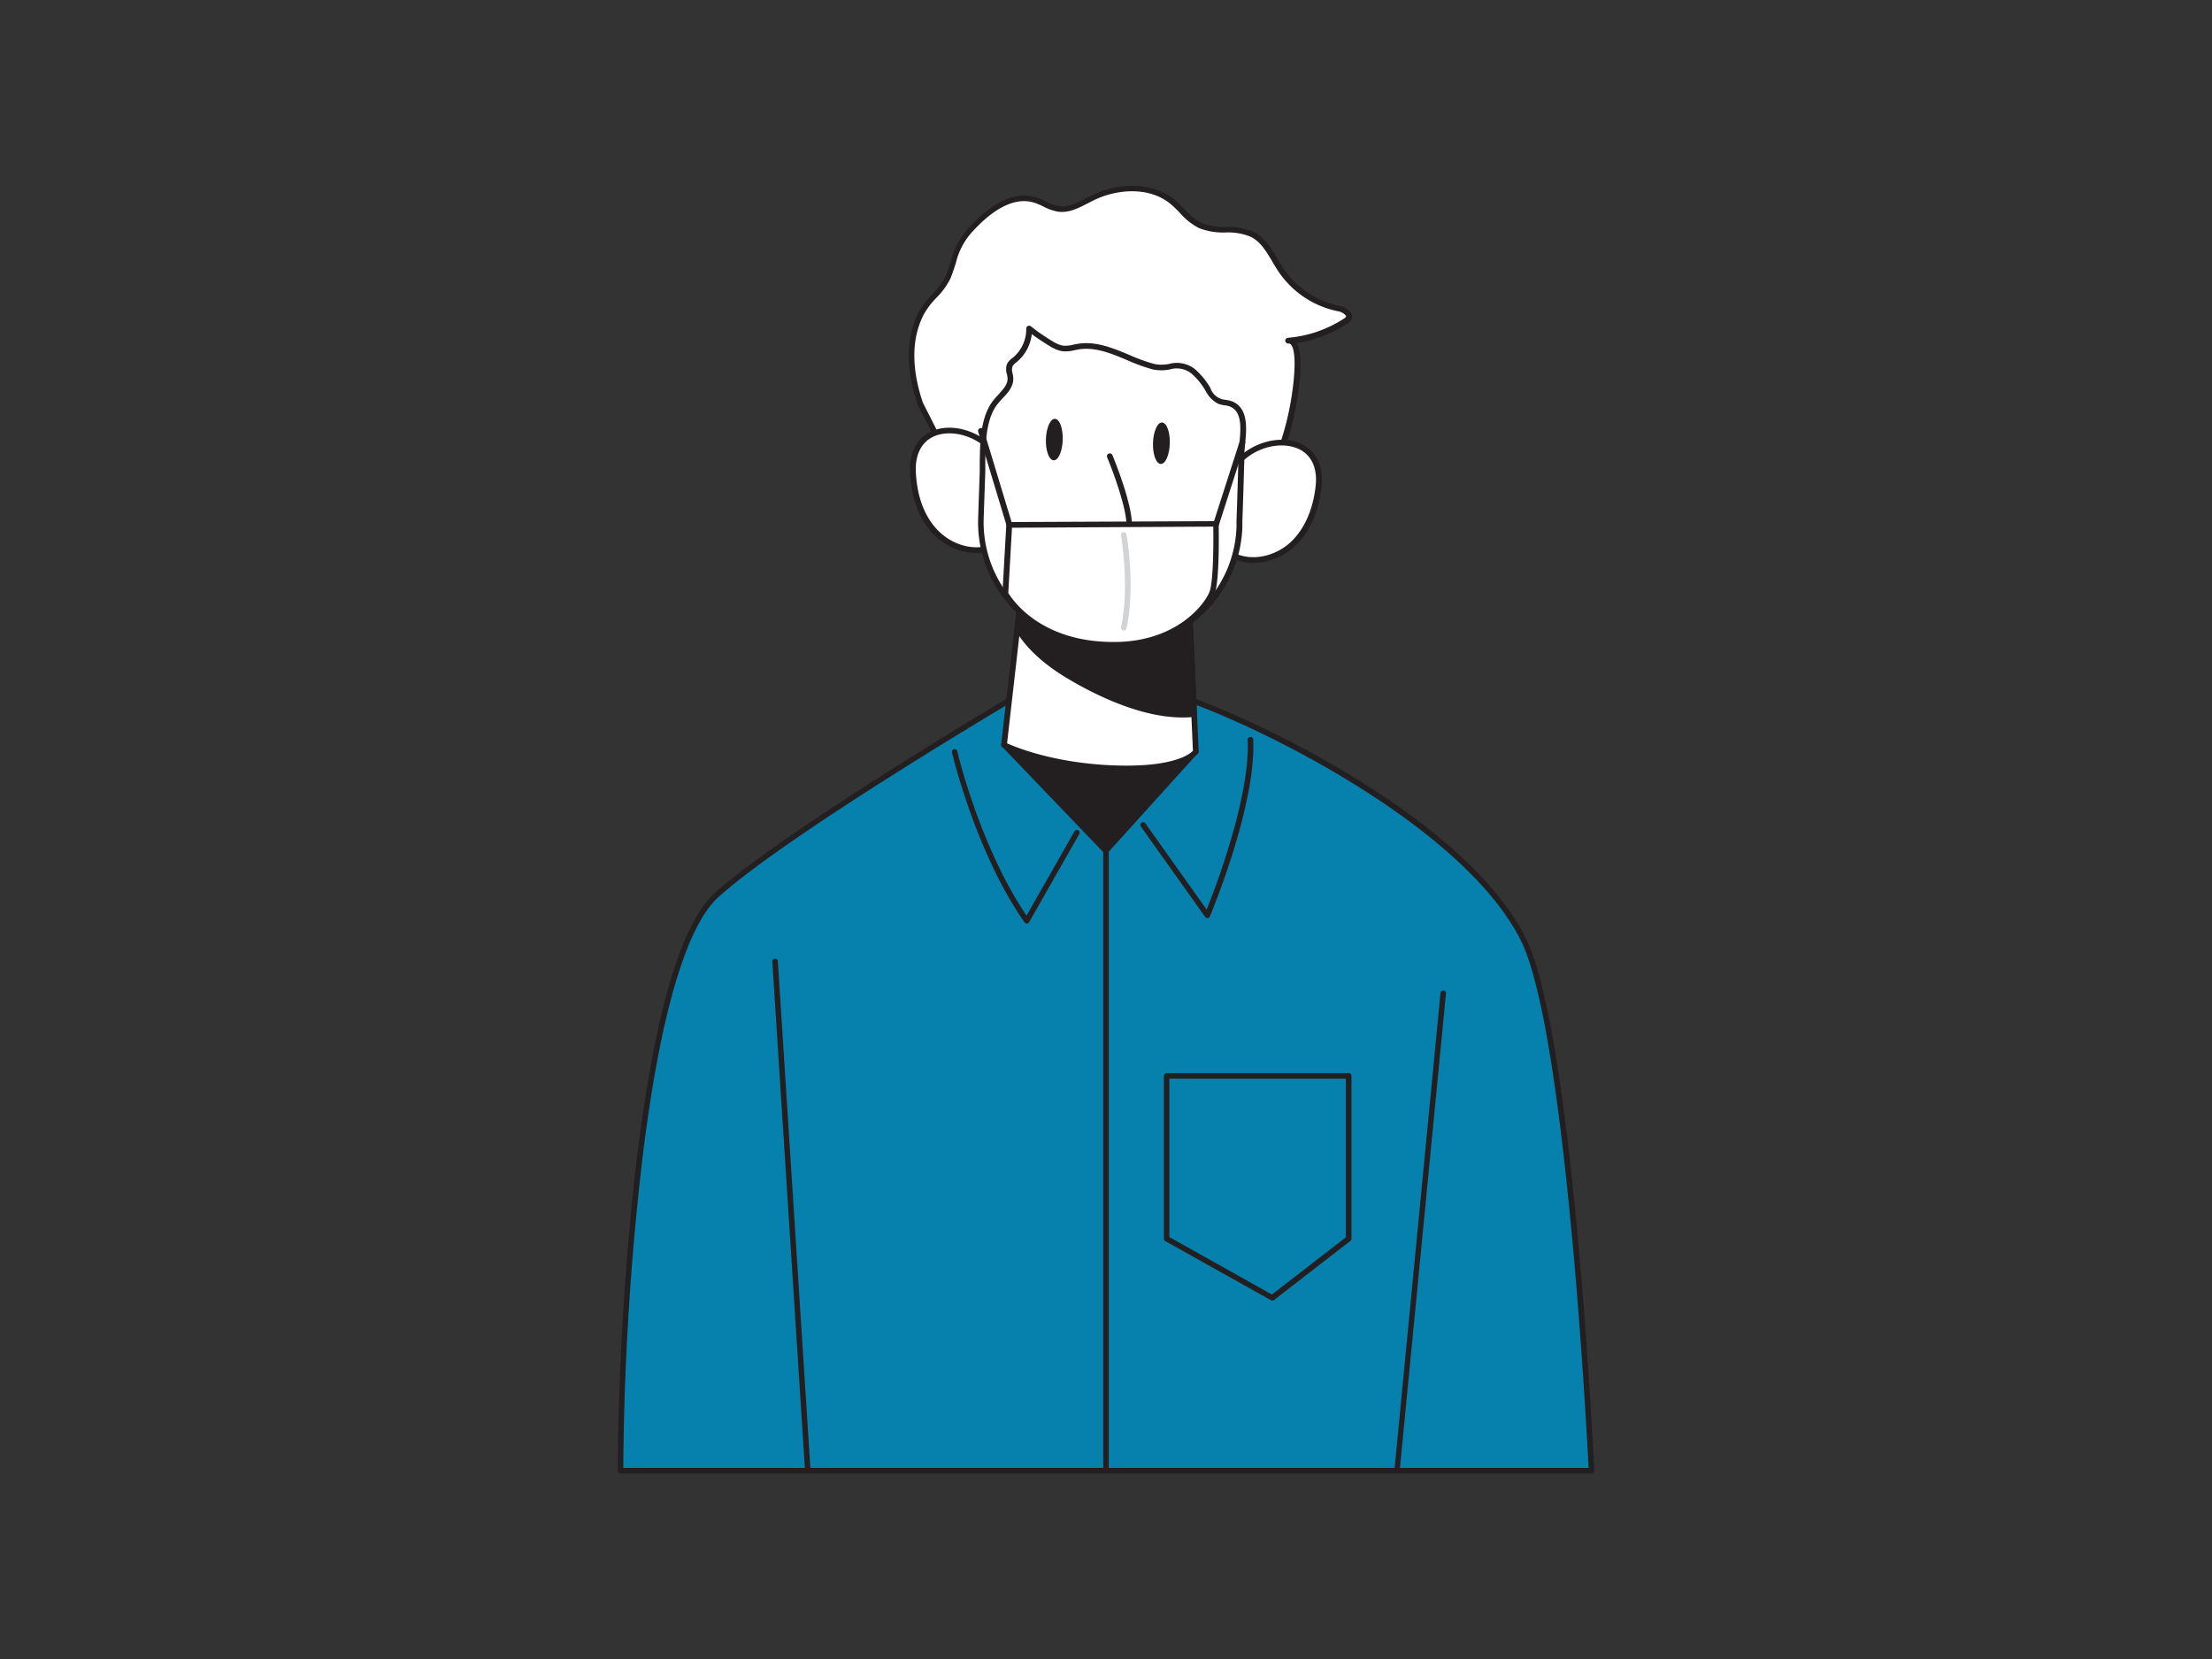 <svg xmlns="http://www.w3.org/2000/svg" viewBox="0 0 400 300"><rect x="0" y="0" width="400" height="300" fill="#333333" stroke="none"/><g id="_444_wearing_a_mask_flatline" data-name="#444_wearing_a_mask_flatline"><path d="M188,123.37s-44.62,26.12-58.41,38.46-17.41,78.36-17.41,104.11H287.79s-3.74-79.18-12.38-96.21C263.85,147,221.93,128.09,211,125.18S188,123.37,188,123.37Z" fill="#0681ad"/><path d="M287.79,266.44H112.21a.5.5,0,0,1-.5-.5c0-23,3.23-91.65,17.58-104.49,13.66-12.22,58-38.25,58.49-38.51a.48.48,0,0,1,.2-.07c.12,0,12.19-1.06,23.11,1.83,5,1.32,18.13,6.53,32.13,14.88,11.41,6.8,26.33,17.52,32.63,29.93,8.59,16.93,12.29,93.17,12.44,96.41a.47.47,0,0,1-.14.37A.48.48,0,0,1,287.79,266.44Zm-175.08-1H287.27c-.35-6.9-4.18-79.47-12.31-95.49-11.19-22.06-52.52-41.22-64.12-44.29-10.2-2.7-21.43-1.91-22.66-1.81-2.34,1.37-45,26.45-58.23,38.34-5.84,5.22-10.58,21.37-13.71,46.71A509.21,509.21,0,0,0,112.71,265.45Z" fill="#231f20"/><path d="M181.55,134.67,200,153.9l16.28-18S193.65,137.22,181.55,134.67Z" fill="#231f20"/><path d="M200,154.39a.48.48,0,0,1-.36-.15L181.19,135a.48.48,0,0,1-.07-.58.52.52,0,0,1,.54-.25c11.89,2.51,34.33,1.21,34.55,1.2a.5.5,0,0,1,.48.28.49.49,0,0,1-.08.55l-16.28,18a.52.52,0,0,1-.37.16Zm-17-18.94,17,17.72,15.12-16.74C210.44,136.65,193.59,137.29,183,135.45Z" fill="#231f20"/><path d="M230.08,85.19A51.35,51.35,0,0,0,234,72.07c.14-.87,1.77-10.67-1.11-10.42a22.53,22.53,0,0,0,10.37-3.59,1.5,1.5,0,0,0,.56-.53c.45-.89-.87-1.56-1.85-1.76a16.63,16.63,0,0,1-10.31-6.88c-1.58-2.34-2.72-5.24-5.24-6.52-2.87-1.47-6.54-.25-9.46-1.61-2-.94-3.3-2.92-5-4.32-3.95-3.2-9.86-2.92-14.42-.67-2,1-3.94,2.28-6.09,2-1.48-.2-2.75-1.14-4.17-1.59-4.55-1.46-9,2.24-12.19,5.84-2.36,2.7-2.37,5.1-3.67,8.12-1.06,2.44-3.5,4-4.79,6.42-2.64,5-2,11-.26,16.24.41,1.19,9.94,18.31,6.91,18.13,8.83.54,17.73,1.29,26.64,1.16C207,92,226.3,93.53,230.08,85.19Z" fill="#fff"/><path d="M207.19,92.65c-1.35,0-2.64,0-3.82,0s-2.48,0-3.43,0c-7.23.11-14.55-.37-21.62-.83l-5.06-.33a.51.51,0,0,1-.48-.54.49.49,0,0,1,.54-.49c.56-.77-1.5-5.77-6.14-14.84-.8-1.57-1.19-2.33-1.29-2.61-1.51-4.45-2.68-10.95.29-16.63a15.22,15.22,0,0,1,2.42-3.19,12,12,0,0,0,2.35-3.2,25.69,25.69,0,0,0,1-2.76,13.7,13.7,0,0,1,2.78-5.5c4.56-5.22,8.85-7.24,12.74-6a13.08,13.08,0,0,1,1.71.72,8,8,0,0,0,2.36.84c1.64.22,3.25-.62,4.81-1.44l1-.5c4.35-2.15,10.66-2.76,15,.73a19.94,19.94,0,0,1,1.82,1.73,11.13,11.13,0,0,0,3.1,2.52,11.29,11.29,0,0,0,4.45.72,11.58,11.58,0,0,1,5,.9c2,1,3.19,3,4.31,4.89.36.61.73,1.22,1.12,1.8a16,16,0,0,0,10,6.66,3.23,3.23,0,0,1,2.21,1.37,1.22,1.22,0,0,1,0,1.13,2,2,0,0,1-.74.73,23,23,0,0,1-9.13,3.5c1.18,2,.59,7.08.11,10.08a52,52,0,0,1-4,13.34C227.59,91.93,216,92.65,207.19,92.65Zm-6.41-1.09,2.6,0c8.07.1,23.09.3,26.23-6.61h0a50.66,50.66,0,0,0,3.91-13c.81-5.06.77-8.72-.09-9.65a.53.53,0,0,0-.46-.18h0a.53.53,0,0,1-.55-.47.52.52,0,0,1,.47-.56h0A22,22,0,0,0,243,57.63a1.28,1.28,0,0,0,.38-.33.22.22,0,0,0,0-.22,2.39,2.39,0,0,0-1.5-.81,17,17,0,0,1-10.64-7.09c-.4-.59-.77-1.22-1.15-1.85-1.1-1.86-2.13-3.61-3.89-4.5a10.73,10.73,0,0,0-4.59-.79,12.05,12.05,0,0,1-4.86-.82,12,12,0,0,1-3.4-2.73,19.2,19.2,0,0,0-1.73-1.65c-3.95-3.2-9.81-2.61-13.86-.61-.33.16-.65.33-1,.5-1.7.89-3.47,1.81-5.42,1.55a8.92,8.92,0,0,1-2.67-.94,12.44,12.44,0,0,0-1.58-.67c-4.32-1.39-8.72,2.33-11.66,5.69a12.7,12.7,0,0,0-2.56,5.13c-.29.9-.58,1.84-1,2.86a13.17,13.17,0,0,1-2.53,3.49,14.25,14.25,0,0,0-2.28,3c-2.8,5.36-1.66,11.57-.22,15.83.07.22.61,1.26,1.23,2.47,4,7.91,6.54,13.34,6.26,15.38l4,.26c7.06.46,14.36.94,21.54.83Z" fill="#231f20"/><path d="M221.67,87.87c1.87-9.58,18-11.39,16.76-.07-.41,3.89-1.8,7.82-4.63,10.51s-7.3,3.86-10.81,2.14" fill="#fff"/><path d="M226.62,101.78a8.79,8.79,0,0,1-3.86-.86.53.53,0,0,1-.24-.7.52.52,0,0,1,.69-.23c3.14,1.54,7.34.69,10.23-2,3.13-3,4.16-7.18,4.48-10.19.41-4-1.44-6.64-4.95-7.16-4.29-.65-9.79,2.23-10.8,7.38a.51.51,0,1,1-1-.2c1.12-5.72,7.21-8.92,12-8.2,3.18.47,6.38,2.9,5.81,8.29-.33,3.18-1.43,7.64-4.79,10.83A11.08,11.08,0,0,1,226.62,101.78Z" fill="#231f20"/><path d="M181.82,86.49c-1.2-9.69-17.11-12.62-16.71-1.23.13,3.9,1.24,7.92,3.89,10.8s7,4.36,10.63,2.89" fill="#fff"/><path d="M176.58,100a11,11,0,0,1-8-3.63c-3.13-3.41-3.92-7.94-4-11.14-.19-5.41,3.17-7.61,6.38-7.86,4.81-.38,10.64,3.22,11.37,9a.53.53,0,0,1-.45.58.53.53,0,0,1-.58-.45c-.65-5.21-5.93-8.47-10.26-8.11-3.54.28-5.57,2.82-5.43,6.8.11,3,.84,7.3,3.76,10.47,2.69,2.94,6.83,4.08,10.06,2.76a.52.52,0,0,1,.67.28.51.51,0,0,1-.28.67A8.5,8.5,0,0,1,176.58,100Z" fill="#231f20"/><path d="M181.55,134.67s7.35,3.75,20,4.19,14.72-3,14.72-3l-.3-6.75-.69-15.7-.67-14.67-28.81-1-1.37,11.93-.43,3.87Z" fill="#fff"/><path d="M203.66,139.41l-2.15,0c-12.59-.44-19.89-4.1-20.19-4.25a.53.53,0,0,1-.28-.52l4.22-36.92a.51.51,0,0,1,.53-.45l28.81,1a.51.51,0,0,1,.5.49l1.66,37.12a.54.54,0,0,1-.08.3C216.59,136.29,214.53,139.41,203.66,139.41Zm-21.55-5c1.54.7,8.53,3.61,19.43,4,10.73.38,13.66-2.09,14.18-2.64l-1.63-36.45-27.86-1Z" fill="#231f20"/><path d="M184,113.55c2.05,3.58,5.56,6.45,9.18,8.63,6.08,3.65,15.22,7.83,22.79,6.94l-.69-15.7a71.14,71.14,0,0,1-16.62-.46c-4.85-.6-9.84-1.25-14.23-3.28Z" fill="#231f20"/><path d="M213.79,129.74c-7.77,0-16.28-4.36-20.9-7.14-4.36-2.62-7.5-5.58-9.35-8.8a.52.52,0,0,1-.06-.3l.42-3.87a.51.51,0,0,1,.25-.38.53.53,0,0,1,.46,0c4.45,2.06,9.56,2.68,14.08,3.23a69.71,69.71,0,0,0,16.5.47.51.51,0,0,1,.38.11.46.46,0,0,1,.17.36l.7,15.7a.49.49,0,0,1-.44.51A18,18,0,0,1,213.79,129.74Zm-29.3-16.3c1.77,3,4.77,5.81,8.92,8.31,4.85,2.92,14.1,7.63,22,6.92l-.65-14.7a71.25,71.25,0,0,1-16.2-.52c-4.38-.53-9.32-1.14-13.75-3Z" fill="#231f20"/><path d="M198.7,116.54l2.58.09a22.09,22.09,0,0,0,22.84-21.31l0-1.12q.21-6.17.38-12.32c.08-2.59,1.35-7.6-1.95-8.86-.67-.26-1.44-.22-2.11-.5a4.91,4.91,0,0,1-2-2.12,12.4,12.4,0,0,0-2.74-3.32c-2.53-2-4.51-.12-7.13-.78-4.44-1.12-8.92-4.42-13.67-3.62a8.75,8.75,0,0,1-2.77.32,5.48,5.48,0,0,1-2-.81,34.08,34.08,0,0,1-4.07-2.79,7.18,7.18,0,0,1-2.54,5.6,3,3,0,0,0-1,1c-.3.72.1,1.52.14,2.3.09,1.69-1.47,2.9-2.55,4.2-2.72,3.26-2.37,8.71-2.51,12.71l-.3,8.44A22.09,22.09,0,0,0,198.7,116.54Z" fill="#fff"/><path d="M202.06,117.16h-.8l-2.57-.09a22.64,22.64,0,0,1-21.81-23.38l.29-8.44c0-.56,0-1.15,0-1.76.06-3.71.14-8.32,2.59-11.26.23-.28.49-.56.75-.84.9-1,1.74-1.89,1.69-3a4.63,4.63,0,0,0-.12-.73,2.91,2.91,0,0,1,0-1.8,3,3,0,0,1,1-1.12l.15-.12a6.7,6.7,0,0,0,2.35-5.19.52.52,0,0,1,.29-.48.53.53,0,0,1,.55.06,34.66,34.66,0,0,0,4,2.75,5.31,5.31,0,0,0,1.78.74,5.59,5.59,0,0,0,1.92-.18c.23-.05.46-.1.69-.13,3.29-.57,6.41.74,9.43,2a32.56,32.56,0,0,0,4.45,1.62,6.73,6.73,0,0,0,2.72,0,5.3,5.3,0,0,1,4.61.89,13.34,13.34,0,0,1,2.85,3.45,3.14,3.14,0,0,0,2.75,2.15,5.93,5.93,0,0,1,1.13.26c3.05,1.18,2.68,5,2.4,7.75-.05.59-.11,1.15-.12,1.62L225,83.6c-.11,3.54-.21,7.08-.34,10.62l0,1.12a22.61,22.61,0,0,1-22.57,21.82ZM186.58,60.42a7.64,7.64,0,0,1-2.67,5l-.16.13a2.19,2.19,0,0,0-.66.72,2,2,0,0,0,0,1.19,6.13,6.13,0,0,1,.14.89c.08,1.54-1,2.72-2,3.75-.24.27-.48.53-.71.8-2.21,2.66-2.29,6.89-2.35,10.62,0,.61,0,1.21,0,1.77l-.29,8.45A21.59,21.59,0,0,0,198.72,116l2.57.09A21.56,21.56,0,0,0,223.6,95.3l0-1.12c.13-3.54.23-7.08.33-10.61l.06-1.7c0-.49.07-1.07.13-1.69.25-2.58.57-5.79-1.75-6.68a4.27,4.27,0,0,0-.92-.21,5.24,5.24,0,0,1-1.2-.29A5.4,5.4,0,0,1,218,70.67a11.94,11.94,0,0,0-2.62-3.18,4.31,4.31,0,0,0-3.82-.69,7.61,7.61,0,0,1-3.12,0,33.41,33.41,0,0,1-4.6-1.67C201,63.93,198,62.68,195,63.19l-.65.13a6.42,6.42,0,0,1-2.28.19,6,6,0,0,1-2.15-.87A38.84,38.84,0,0,1,186.58,60.42Z" fill="#231f20"/><path d="M201.27,97.26a37,37,0,0,1-4.54-.29.53.53,0,0,1-.44-.59.52.52,0,0,1,.58-.44,34,34,0,0,0,6.3.22.33.33,0,0,0,.29-.18c1-1.56-1.46-8.93-3.22-13.21a.52.52,0,1,1,.95-.4c.49,1.19,4.71,11.64,3.15,14.15a1.34,1.34,0,0,1-1.1.67C202.57,97.24,201.91,97.26,201.27,97.26Z" fill="#231f20"/><path d="M182.52,94.92l-.7,12.42s4.88,9.5,20.07,9.26c11.27-.18,16.3-7,17.27-9.26s.74-12.58.74-12.58Z" fill="#fff"/><path d="M201.33,117.12c-14.89,0-19.91-9.45-20-9.54a.45.45,0,0,1-.06-.27l.7-12.42a.52.52,0,0,1,.51-.49l37.38-.16h0a.53.53,0,0,1,.52.51c0,.42.22,10.46-.78,12.79-1.13,2.61-6.5,9.4-17.75,9.58Zm-19-9.9c.61,1,5.64,8.87,19,8.87h.55c10.69-.17,15.76-6.52,16.81-9,.72-1.67.76-8.7.71-11.86L183,95.43Z" fill="#231f20"/><path d="M182.52,95.44a.51.51,0,0,1-.49-.37l-5.14-17a.51.51,0,1,1,1-.29l5.15,17a.52.52,0,0,1-.35.64A.4.4,0,0,1,182.52,95.44Z" fill="#231f20"/><path d="M219.9,95.28l-.16,0a.52.52,0,0,1-.33-.65l4.75-14.78a.52.52,0,1,1,1,.32l-4.75,14.78A.51.51,0,0,1,219.9,95.28Z" fill="#231f20"/><ellipse cx="210.96" cy="80.66" rx="3.75" ry="1.52" transform="matrix(0.03, -1, 1, 0.03, 123.03, 288.69)" fill="#231f20"/><ellipse cx="191.51" cy="79.98" rx="3.75" ry="1.52" transform="matrix(0.03, -1, 1, 0.03, 104.93, 268.6)" fill="#231f20"/><path d="M203.2,114h-.1a.5.5,0,0,1-.38-.6c1.6-7.29,0-16.48,0-16.58a.49.49,0,0,1,.41-.57.5.5,0,0,1,.58.4c.06.38,1.63,9.48,0,17A.5.5,0,0,1,203.2,114Z" fill="#d1d3d4"/><path d="M146.07,266.44a.49.49,0,0,1-.49-.46l-5.92-92.08a.5.5,0,0,1,1-.06l5.91,92.07a.5.5,0,0,1-.47.53Z" fill="#231f20"/><path d="M252.6,266.44h0a.49.49,0,0,1-.45-.54l8.34-86.35a.5.5,0,0,1,.55-.44.49.49,0,0,1,.44.54L253.1,266A.5.5,0,0,1,252.6,266.44Z" fill="#231f20"/><path d="M200,266.44a.5.5,0,0,1-.5-.5v-112a.5.5,0,1,1,1,0v112A.49.49,0,0,1,200,266.44Z" fill="#231f20"/><path d="M185.67,167a.52.52,0,0,1-.41-.21c-8.84-12.63-13.07-30.54-13.11-30.72a.49.49,0,0,1,.37-.59.5.5,0,0,1,.6.37c0,.17,4.09,17.29,12.51,29.72l8.68-15.25a.49.49,0,1,1,.86.49l-9.07,15.94a.49.49,0,0,1-.41.25Z" fill="#231f20"/><path d="M218.32,166a.49.49,0,0,1-.4-.21l-11.61-16.32a.51.51,0,0,1,.11-.7.5.5,0,0,1,.7.12l11.08,15.59c1.56-3.88,7.89-20.36,7.42-30.7a.5.5,0,0,1,.48-.52.48.48,0,0,1,.52.48c.54,11.94-7.5,31.14-7.84,32a.52.52,0,0,1-.4.3Z" fill="#231f20"/><path d="M230.08,235.19a.47.47,0,0,1-.25-.07l-19.11-10.69a.5.5,0,0,1-.25-.44V194.56a.49.49,0,0,1,.49-.5H243.9a.49.49,0,0,1,.49.5V224a.49.49,0,0,1-.19.39l-13.82,10.7A.48.48,0,0,1,230.08,235.19ZM211.46,223.7,230,234.09l13.37-10.34v-28.7H211.46Z" fill="#231f20"/></g></svg>
